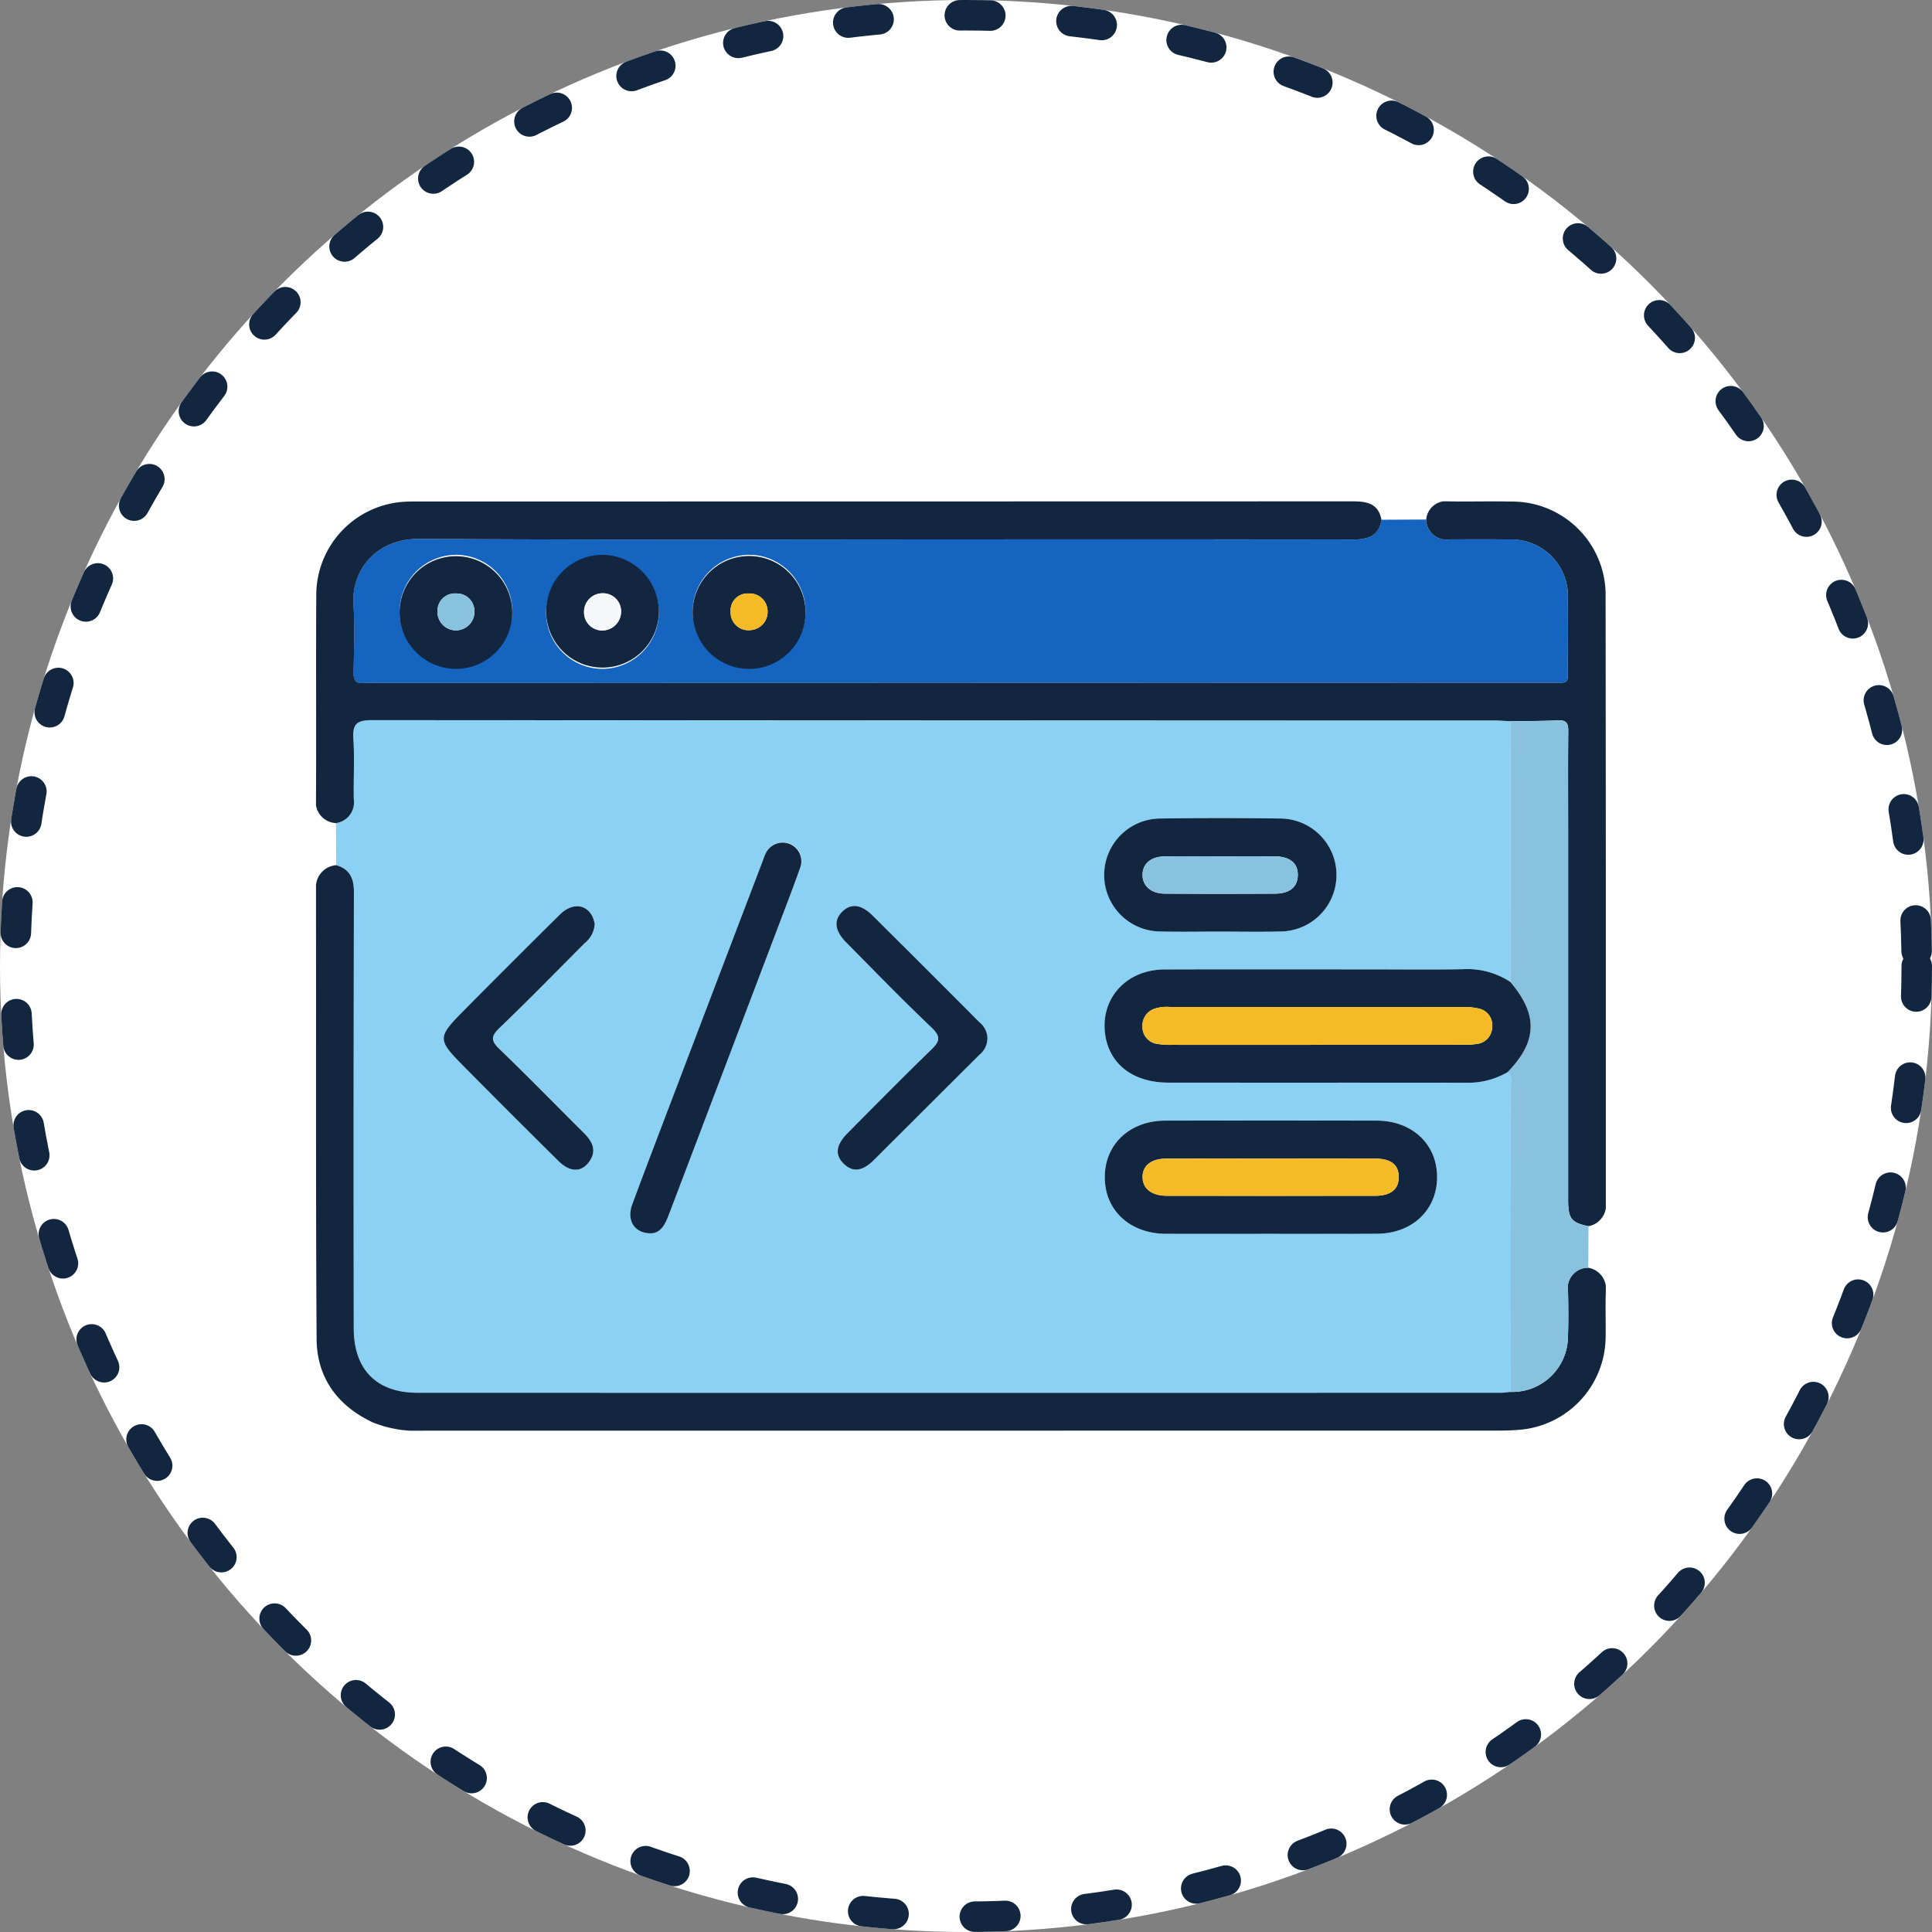 <svg xmlns="http://www.w3.org/2000/svg" xmlns:xlink="http://www.w3.org/1999/xlink" width="190" height="190" viewBox="0 0 190 190">
  <rect x="0" y="0" width="190" height="190" fill="#808080" stroke="none"/>
  <defs>
    <clipPath id="clip-path">
      <rect id="Rectángulo_46020" data-name="Rectángulo 46020" width="126.847" height="91.396" fill="none"/>
    </clipPath>
  </defs>
  <g id="Grupo_114620" data-name="Grupo 114620" transform="translate(-495 -8298)">
    <g id="Elipse_6979" data-name="Elipse 6979" transform="translate(495 8298)" fill="#fff" stroke="#12263f" stroke-linecap="round" stroke-width="3" stroke-dasharray="3 8">
      <circle cx="95" cy="95" r="95" stroke="none"/>
      <circle cx="95" cy="95" r="93.5" fill="none"/>
    </g>
    <g id="Grupo_110674" data-name="Grupo 110674" transform="translate(526.077 8347.303)">
      <g id="Enmascarar_grupo_110673" data-name="Enmascarar grupo 110673" clip-path="url(#clip-path)">
        <path id="Trazado_222006" data-name="Trazado 222006" d="M6.963,90.247q0-2.07-.009-4.14a2.057,2.057,0,0,0,1.752-2.343c-.044-1.978.088-3.965-.043-5.936-.1-1.467.341-1.847,1.825-1.846q55.149.067,110.3.038c.563,0,1.126.049,1.688.076q-.02,12.814-.04,25.628a7.692,7.692,0,0,0-4.693-1.245c-3.113.057-6.227.016-9.341.016-6.652,0-13.3-.015-19.956.007-3.711.012-6.269,2.765-5.864,6.239.351,3.013,2.7,4.884,6.234,4.89,9.766.015,19.531,0,29.3.012a7.719,7.719,0,0,0,4.049-1.035c.521.449.309,1.056.31,1.595q.017,14.923.007,29.847c-.327.03-.653.085-.98.086q-53.269.006-106.537,0c-4.024,0-6.261-2.3-6.262-6.348q-.006-21.432.018-42.863c0-1.363-.4-2.287-1.752-2.675M98.884,126.5c3.487,0,6.974.021,10.461-.006,3.439-.027,5.867-2.329,5.891-5.526.024-3.259-2.431-5.6-5.94-5.6q-10.39-.021-20.781,0c-3.522.007-5.974,2.324-5.961,5.584s2.466,5.528,6.01,5.549c3.44.02,6.88,0,10.32,0M93.863,96.774c1.98,0,3.962.043,5.941-.01a5.554,5.554,0,0,0-.026-11.108q-5.869-.076-11.74,0a5.554,5.554,0,0,0,.027,11.108c1.932.05,3.866.009,5.8.008m-55.9,29.676c.976-.051,1.383-.92,1.751-1.891q5.6-14.79,11.226-29.572c.568-1.5,1.136-2.993,1.671-4.5a1.836,1.836,0,0,0-3.429-1.317c-.124.252-.208.525-.309.789q-4.372,11.48-8.743,22.962c-1.356,3.564-2.721,7.124-4.043,10.7-.575,1.554.214,2.854,1.876,2.83m33.048-19.18a2.077,2.077,0,0,0-.8-1.586Q64.962,100.444,59.715,95.2c-1.156-1.149-2.2-1.227-3.061-.3-.77.827-.628,1.839.47,2.948,2.784,2.81,5.536,5.653,8.4,8.376.96.912.777,1.378-.053,2.182-2.773,2.686-5.482,5.438-8.2,8.178-1.181,1.19-1.284,2.171-.373,3.044.874.838,1.815.74,2.949-.385q5.215-5.173,10.4-10.372a2.044,2.044,0,0,0,.755-1.6M32.4,95.984a3.961,3.961,0,0,0-.228-.706c-.626-1.225-2.012-1.341-3.184-.187q-4.634,4.564-9.2,9.191c-2.963,2.991-2.964,3.017-.037,5.975q4.524,4.573,9.1,9.093c1.085,1.072,2.174,1.119,2.935.154.837-1.061.473-2-.4-2.87-2.775-2.758-5.506-5.561-8.321-8.276-.817-.788-.94-1.23-.049-2.084,2.858-2.737,5.615-5.579,8.417-8.375a2.6,2.6,0,0,0,.971-1.916" transform="translate(-4.985 -54.465)" fill="#039be5" opacity="0.46"/>
        <path id="Trazado_222007" data-name="Trazado 222007" d="M114.068,6.337l4.4-.021a1.981,1.981,0,0,0,2.285,1.954c1.934,0,3.868-.024,5.8.011a5.577,5.577,0,0,1,5.846,5.881q.026,3.112,0,6.225c-.017,2.226.3,1.984-1.925,1.985q-57.66.017-115.319.022a11,11,0,0,0-1.131.005c-.812.085-1.059-.267-1.044-1.059.042-2.216.132-4.441-.013-6.647-.226-3.456,2.272-6.5,6.485-6.475,18.488.123,36.977.053,55.466.053q18.182,0,36.365.009c1.423,0,2.536-.317,2.779-1.943M17.507,15.4a5.542,5.542,0,1,0,5.535-5.611A5.586,5.586,0,0,0,17.507,15.4m25.5-.02A5.547,5.547,0,1,0,37.465,21a5.579,5.579,0,0,0,5.545-5.625m3.317.033A5.551,5.551,0,1,0,51.84,9.787a5.594,5.594,0,0,0-5.513,5.624" transform="translate(-9.289 -4.527)" fill="#1565c0"/>
        <path id="Trazado_222008" data-name="Trazado 222008" d="M104.779,1.809c-.244,1.626-1.356,1.945-2.78,1.943q-18.182-.024-36.364-.009c-18.489,0-36.978.07-55.466-.053-4.213-.028-6.711,3.02-6.485,6.475.144,2.207.055,4.432.013,6.647-.015.792.231,1.144,1.044,1.059a10.993,10.993,0,0,1,1.131-.005q57.659-.009,115.319-.022c2.22,0,1.908.241,1.924-1.985q.024-3.112,0-6.225a5.577,5.577,0,0,0-5.846-5.881c-1.933-.036-3.868-.015-5.8-.011a1.981,1.981,0,0,1-2.286-1.955A1.971,1.971,0,0,1,111.468.005c2.026.033,4.053-.027,6.078.017A9.188,9.188,0,0,1,126.824,9.4q.034,29.752.022,59.5a2.112,2.112,0,0,1-1.7,2.386c-1.7-.355-2.005-.737-2.005-2.631q0-18.291,0-36.582c0-3.154-.02-6.309.013-9.463.008-.759-.163-1.117-1.007-1.075-1.549.076-3.1.065-4.652.089-.563-.026-1.125-.076-1.688-.076Q60.653,21.55,5.5,21.517c-1.485,0-1.923.378-1.826,1.846.132,1.97,0,3.957.044,5.936a2.058,2.058,0,0,1-1.753,2.343A2.085,2.085,0,0,1,0,29.215C.033,22.569-.015,15.923.026,9.278A9.2,9.2,0,0,1,9,.027c.329-.014.66-.013.99-.013Q55.955.013,101.916,0c1.4,0,2.559.175,2.863,1.81" transform="translate(0 0.001)" fill="#12263f"/>
        <path id="Trazado_222009" data-name="Trazado 222009" d="M1.982,126.35c1.355.388,1.755,1.312,1.752,2.675q-.048,21.432-.018,42.863c0,4.052,2.238,6.347,6.263,6.348q53.269.014,106.537,0c.327,0,.653-.055.98-.085a5.476,5.476,0,0,0,5.63-5.456c.053-1.458.044-2.919.006-4.377a2.008,2.008,0,0,1,1.993-2.379,2.105,2.105,0,0,1,1.724,2.383c-.051,1.46.007,2.923-.018,4.384a9.225,9.225,0,0,1-8.612,9.181c-.7.055-1.413.069-2.119.069q-52.695.005-105.389.006a11.719,11.719,0,0,1-5.121-.811c-3.47-1.632-5.5-4.393-5.527-8.207C-.03,158.189.029,143.432,0,128.675a2.169,2.169,0,0,1,1.977-2.325" transform="translate(-0.004 -90.568)" fill="#12263f"/>
        <path id="Trazado_222010" data-name="Trazado 222010" d="M421.708,129.891a2.009,2.009,0,0,0-1.993,2.379c.039,1.458.047,2.92-.006,4.377a5.476,5.476,0,0,1-5.63,5.456q0-14.923-.007-29.847c0-.538.211-1.146-.31-1.595,2.945-3.02,3.026-5.646.274-8.883q.02-12.814.04-25.627c1.551-.025,3.1-.014,4.652-.09.844-.041,1.015.316,1.007,1.076-.033,3.154-.014,6.308-.013,9.463q0,18.29,0,36.581c0,1.893.3,2.275,2.006,2.631q-.011,2.04-.022,4.08" transform="translate(-296.587 -54.518)" fill="#89c2de"/>
        <path id="Trazado_222011" data-name="Trazado 222011" d="M313.747,163.722c2.752,3.237,2.671,5.863-.274,8.883a7.72,7.72,0,0,1-4.05,1.035c-9.766-.015-19.531,0-29.3-.012-3.535-.005-5.883-1.877-6.234-4.89-.4-3.474,2.153-6.227,5.864-6.239,6.652-.022,13.3-.007,19.956-.007,3.114,0,6.228.04,9.341-.016a7.692,7.692,0,0,1,4.693,1.245m-19.074,6.187q7.141,0,14.283,0a8.7,8.7,0,0,0,1.548-.089,1.677,1.677,0,0,0,1.464-1.665,1.653,1.653,0,0,0-1.283-1.8,5.876,5.876,0,0,0-1.534-.156q-14.424-.013-28.848-.005a3.805,3.805,0,0,0-1.534.168,1.739,1.739,0,0,0-1.192,1.743,1.677,1.677,0,0,0,1.407,1.709,7.561,7.561,0,0,0,1.547.1q7.071.01,14.141,0" transform="translate(-196.297 -116.462)" fill="#12263f"/>
        <path id="Trazado_222012" data-name="Trazado 222012" d="M290.238,226.153c-3.44,0-6.88.017-10.32,0-3.544-.021-6-2.3-6.01-5.549s2.438-5.577,5.961-5.584q10.391-.02,20.781,0c3.509.007,5.964,2.345,5.94,5.6-.023,3.2-2.452,5.5-5.89,5.526-3.487.027-6.974.006-10.461.007m.051-7.4c-3.44,0-6.879-.008-10.319,0-1.5.005-2.361.7-2.343,1.842.018,1.121.9,1.814,2.39,1.816q10.248.014,20.5,0c1.54,0,2.322-.664,2.307-1.863s-.777-1.791-2.355-1.8c-3.392-.009-6.785,0-10.177,0" transform="translate(-196.338 -154.118)" fill="#12263f"/>
        <path id="Trazado_222013" data-name="Trazado 222013" d="M285.216,121.161c-1.933,0-3.867.042-5.8-.009a5.554,5.554,0,0,1-.027-11.108q5.869-.082,11.74,0a5.554,5.554,0,0,1,.026,11.108c-1.979.053-3.961.01-5.941.01m.152-7.4c-1.834,0-3.669-.014-5.5,0-1.4.015-2.224.695-2.242,1.8s.833,1.861,2.185,1.87q5.432.034,10.865,0c1.438-.008,2.2-.666,2.219-1.815.021-1.187-.775-1.841-2.3-1.854-1.74-.014-3.481,0-5.221,0" transform="translate(-196.338 -78.851)" fill="#12263f"/>
        <path id="Trazado_222014" data-name="Trazado 222014" d="M111.214,156.769c-1.662.024-2.452-1.275-1.877-2.83,1.323-3.576,2.688-7.136,4.043-10.7q4.367-11.483,8.743-22.962c.1-.264.184-.536.309-.789a1.837,1.837,0,0,1,3.429,1.317c-.535,1.508-1.1,3-1.671,4.5q-5.613,14.786-11.226,29.572c-.368.971-.774,1.839-1.75,1.891" transform="translate(-78.24 -84.784)" fill="#12263f"/>
        <path id="Trazado_222015" data-name="Trazado 222015" d="M195.578,153.55a2.043,2.043,0,0,1-.755,1.6q-5.2,5.184-10.4,10.372c-1.134,1.125-2.076,1.223-2.949.385-.911-.873-.809-1.854.373-3.044,2.72-2.74,5.429-5.492,8.2-8.178.83-.8,1.013-1.27.053-2.182-2.867-2.722-5.619-5.566-8.4-8.376-1.1-1.109-1.241-2.121-.47-2.948.862-.925,1.9-.847,3.061.3q5.261,5.227,10.495,10.482a2.075,2.075,0,0,1,.8,1.586" transform="translate(-129.556 -100.745)" fill="#12263f"/>
        <path id="Trazado_222016" data-name="Trazado 222016" d="M59.223,142.318a2.6,2.6,0,0,1-.971,1.916c-2.8,2.8-5.56,5.638-8.417,8.375-.891.854-.768,1.3.049,2.084,2.816,2.715,5.546,5.518,8.321,8.276.874.869,1.238,1.808.4,2.87-.761.965-1.85.918-2.935-.154q-4.576-4.521-9.1-9.093c-2.927-2.958-2.926-2.984.037-5.975q4.577-4.621,9.2-9.191c1.172-1.155,2.558-1.039,3.184.187a3.962,3.962,0,0,1,.228.706" transform="translate(-31.812 -100.799)" fill="#12263f"/>
        <path id="Trazado_222017" data-name="Trazado 222017" d="M29.02,24.183a5.542,5.542,0,1,1,5.556,5.606,5.566,5.566,0,0,1-5.556-5.606m7.363-.042a1.741,1.741,0,0,0-1.821-1.77,1.713,1.713,0,0,0-1.816,1.767,1.819,1.819,0,1,0,3.637,0" transform="translate(-20.802 -13.312)" fill="#12263f"/>
        <path id="Trazado_222018" data-name="Trazado 222018" d="M91,24.163a5.546,5.546,0,1,1-5.564-5.591A5.6,5.6,0,0,1,91,24.163m-5.7,1.845a1.856,1.856,0,0,0,1.98-1.829,1.824,1.824,0,0,0-3.649-.009A1.768,1.768,0,0,0,85.3,26.008" transform="translate(-57.277 -13.312)" fill="#12263f"/>
        <path id="Trazado_222019" data-name="Trazado 222019" d="M130.786,24.2a5.552,5.552,0,1,1,5.568,5.593,5.576,5.576,0,0,1-5.568-5.593m7.372-.1a1.758,1.758,0,0,0-1.864-1.725,1.669,1.669,0,0,0-1.77,1.791,1.743,1.743,0,0,0,1.9,1.815,1.8,1.8,0,0,0,1.735-1.882" transform="translate(-93.748 -13.312)" fill="#12263f"/>
        <path id="Trazado_222020" data-name="Trazado 222020" d="M304.1,179.3q-7.071,0-14.141,0a7.563,7.563,0,0,1-1.547-.1,1.676,1.676,0,0,1-1.407-1.709,1.739,1.739,0,0,1,1.192-1.743,3.8,3.8,0,0,1,1.534-.168q14.424,0,28.848.005a5.852,5.852,0,0,1,1.534.156,1.653,1.653,0,0,1,1.283,1.8,1.678,1.678,0,0,1-1.464,1.665,8.7,8.7,0,0,1-1.548.088q-7.141.009-14.283,0" transform="translate(-205.728 -125.853)" fill="#f5bb26"/>
        <path id="Trazado_222021" data-name="Trazado 222021" d="M299.7,228.233c3.392,0,6.785-.006,10.177,0,1.578,0,2.341.6,2.355,1.8s-.767,1.86-2.307,1.863q-10.248.017-20.5,0c-1.493,0-2.373-.7-2.39-1.816-.018-1.139.844-1.837,2.343-1.842,3.439-.012,6.879,0,10.319,0" transform="translate(-205.752 -163.596)" fill="#f5bb26"/>
        <path id="Trazado_222022" data-name="Trazado 222022" d="M294.774,123.26c1.74,0,3.481-.011,5.221,0,1.528.012,2.324.667,2.3,1.854-.021,1.149-.781,1.807-2.219,1.815q-5.433.03-10.865,0c-1.352-.008-2.2-.779-2.185-1.87s.841-1.782,2.242-1.8c1.834-.019,3.669,0,5.5,0" transform="translate(-205.744 -88.35)" fill="#89c2de"/>
        <path id="Trazado_222023" data-name="Trazado 222023" d="M45.806,33.755a1.819,1.819,0,1,1-3.637,0,1.713,1.713,0,0,1,1.816-1.767,1.741,1.741,0,0,1,1.821,1.77" transform="translate(-30.225 -22.927)" fill="#89c2de"/>
        <path id="Trazado_222024" data-name="Trazado 222024" d="M94.721,35.571a1.83,1.83,0,0,1,.225-3.651A1.746,1.746,0,0,1,96.7,33.741a1.856,1.856,0,0,1-1.98,1.829" transform="translate(-66.699 -22.875)" fill="#f5f7f8"/>
        <path id="Trazado_222025" data-name="Trazado 222025" d="M147.617,33.724a1.8,1.8,0,0,1-1.735,1.882,1.743,1.743,0,0,1-1.9-1.815A1.669,1.669,0,0,1,145.753,32a1.758,1.758,0,0,1,1.864,1.725" transform="translate(-103.207 -22.937)" fill="#f5bb26"/>
      </g>
    </g>
  </g>
</svg>
